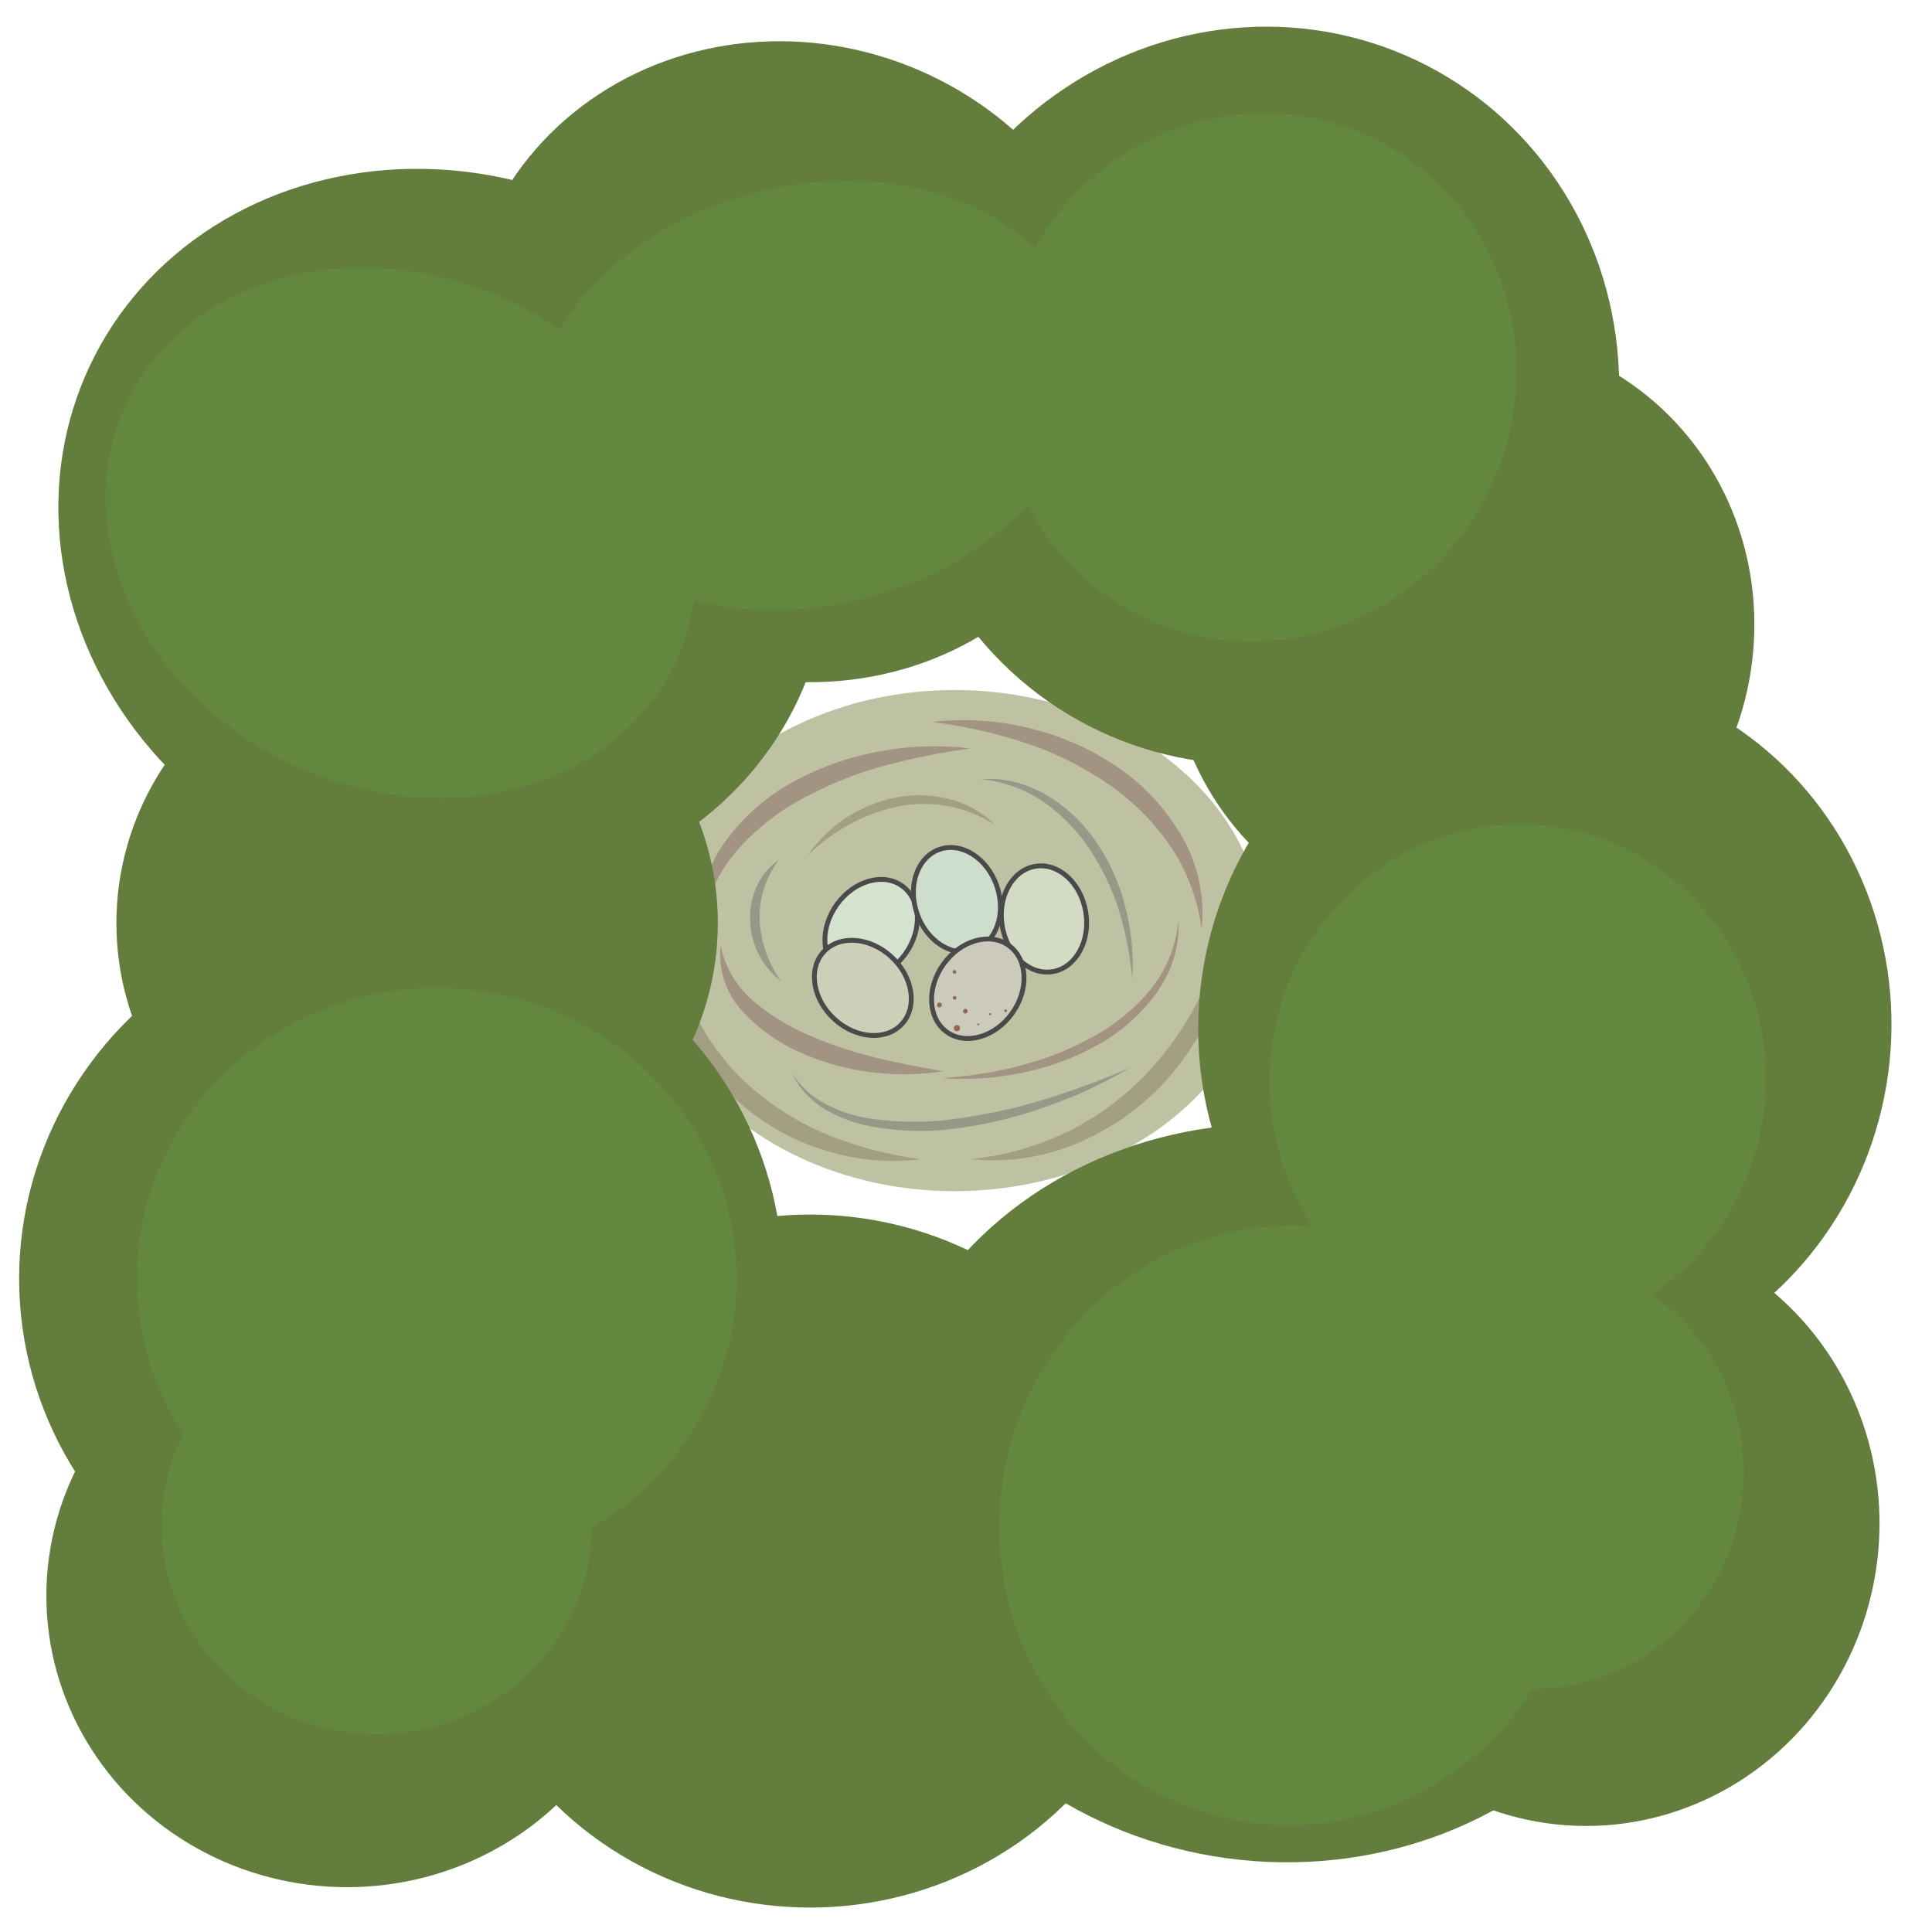 <svg xmlns="http://www.w3.org/2000/svg" viewBox="0 0 200 200"><defs><style>.cls-1{fill:#bec2a3;}.cls-2{fill:#a39382;}.cls-3{fill:#a39f82;}.cls-4{fill:#969988;}.cls-5{fill:#d3dbc4;}.cls-5,.cls-6,.cls-7,.cls-8,.cls-9{stroke:#4a4a4a;stroke-miterlimit:10;stroke-width:0.5px;}.cls-6{fill:#d5e2ce;}.cls-7{fill:#cdcfb9;}.cls-8{fill:#cddecc;}.cls-9{fill:#cccaba;}.cls-10{fill:#906755;}.cls-11{fill:#637d3d;}.cls-12{fill:#63873d;}.cls-13{opacity:0.5;}.cls-14{opacity:0.7;}</style></defs><g id="plains-components"><g id="plains-grid-obstacle-c"><g id="nest"><ellipse class="cls-1" cx="98.82" cy="97.37" rx="32.02" ry="25.94"/><path class="cls-2" d="M72.58,96.15a13.05,13.05,0,0,1,2.48-9,21.07,21.07,0,0,1,7.17-6.27,29.14,29.14,0,0,1,8.92-3.11,30.71,30.71,0,0,1,9.32-.29,70.5,70.5,0,0,0-9,1.81,39.25,39.25,0,0,0-8.31,3.34,24.29,24.29,0,0,0-6.9,5.46A16,16,0,0,0,72.58,96.15Z"/><path class="cls-3" d="M127.63,91a26.07,26.07,0,0,1-1.24,11.06,27.45,27.45,0,0,1-5.67,9.77,26,26,0,0,1-9.23,6.53,22.28,22.28,0,0,1-11,1.63,30.14,30.14,0,0,0,10.37-3,29.33,29.33,0,0,0,8.4-6.47,31.76,31.76,0,0,0,5.7-9A38.3,38.3,0,0,0,127.63,91Z"/><path class="cls-3" d="M70,98.17a22.83,22.83,0,0,0,2.91,8.55,23.92,23.92,0,0,0,5.82,6.65,28.86,28.86,0,0,0,7.73,4.41A39.53,39.53,0,0,0,95.33,120a23.34,23.34,0,0,1-9.35-.74,24,24,0,0,1-8.49-4.33,21,21,0,0,1-5.95-7.49A16.78,16.78,0,0,1,70,98.17Z"/><path class="cls-2" d="M74.6,97.92a10.33,10.33,0,0,0,3.51,5.81A22.73,22.73,0,0,0,84,107.27a32.27,32.27,0,0,0,3.24,1.23l1.68.53c.56.13,1.13.28,1.7.45,2.28.55,4.61,1,7,1.41a26.24,26.24,0,0,1-7.3.12,25.54,25.54,0,0,1-7.13-1.91A18,18,0,0,1,77,104.83,8.59,8.59,0,0,1,74.6,97.92Z"/><path class="cls-2" d="M124.39,96.15A20.14,20.14,0,0,0,121,87.36a25.08,25.08,0,0,0-6.66-6.45,34.46,34.46,0,0,0-8.46-4.09,51.88,51.88,0,0,0-9.38-2.08,28.17,28.17,0,0,1,9.8.58,27.62,27.62,0,0,1,9.15,3.93,22,22,0,0,1,6.87,7.29A15.8,15.8,0,0,1,124.39,96.15Z"/><path class="cls-2" d="M122,95.28a11.38,11.38,0,0,1-.52,4l-.34,1-.46.93a13.91,13.91,0,0,1-1.09,1.76,18.76,18.76,0,0,1-6.23,5.35,26.58,26.58,0,0,1-7.7,2.76,19.77,19.77,0,0,1-2,.33,17.24,17.24,0,0,1-2,.21,32.35,32.35,0,0,1-4.06,0c1.35-.16,2.69-.23,4-.48.67-.08,1.32-.21,2-.35s1.31-.26,1.94-.46a31.69,31.69,0,0,0,7.4-2.89,20.46,20.46,0,0,0,6.11-4.94A13.33,13.33,0,0,0,122,95.28Z"/><path class="cls-4" d="M80.84,101.57a8.28,8.28,0,0,1-3.19-6.26,7.85,7.85,0,0,1,.7-3.58A6.53,6.53,0,0,1,80.64,89a9.78,9.78,0,0,0-2,6.28A12,12,0,0,0,80.84,101.57Z"/><path class="cls-4" d="M117.21,101.4a34.87,34.87,0,0,0-1.33-7,25.45,25.45,0,0,0-3-6.36,18.15,18.15,0,0,0-4.82-5,13.75,13.75,0,0,0-6.58-2.38,15.61,15.61,0,0,1,1.81,0,13.79,13.79,0,0,1,1.8.3,10.84,10.84,0,0,1,1.74.6l.84.37c.28.13.53.3.8.45a16.42,16.42,0,0,1,5.24,5.12,21,21,0,0,1,2.86,6.71A23.41,23.41,0,0,1,117.21,101.4Z"/><path class="cls-3" d="M103.07,85.44a13.49,13.49,0,0,0-10.19-1.93,18.77,18.77,0,0,0-9.27,5.06,14.41,14.41,0,0,1,9.08-6,12.46,12.46,0,0,1,5.6.16A10.35,10.35,0,0,1,103.07,85.44Z"/><path class="cls-4" d="M82,111.06a9.37,9.37,0,0,0,1.47,1.83,10,10,0,0,0,1.89,1.34,14.22,14.22,0,0,0,4.35,1.5,31,31,0,0,0,9.28.08,57.57,57.57,0,0,0,9.14-2,84.88,84.88,0,0,0,8.85-3.28c-1.36.81-2.78,1.53-4.2,2.22s-2.91,1.25-4.41,1.79a44.41,44.41,0,0,1-9.26,2.26,27.69,27.69,0,0,1-9.56-.32,15,15,0,0,1-4.45-1.83,10.18,10.18,0,0,1-1.82-1.58A7.71,7.71,0,0,1,82,111.06Z"/><ellipse class="cls-5" cx="107.48" cy="95.3" rx="4.37" ry="5.51" transform="matrix(0.99, -0.16, 0.16, 0.99, -13.58, 17.98)"/><ellipse class="cls-6" cx="90.18" cy="96.19" rx="5.51" ry="4.37" transform="translate(-40.53 113.52) rotate(-54.4)"/><ellipse class="cls-7" cx="89.32" cy="102.27" rx="4.37" ry="5.51" transform="translate(-46.41 98.34) rotate(-47.21)"/><ellipse class="cls-8" cx="99.06" cy="93.14" rx="4.37" ry="5.51" transform="translate(-24.87 37.19) rotate(-18.94)"/><ellipse class="cls-9" cx="101.22" cy="102.36" rx="5.51" ry="4.37" transform="translate(-40.93 125.07) rotate(-54.4)"/><circle class="cls-10" cx="98.81" cy="100.61" r="0.19"/><circle class="cls-10" cx="98.82" cy="103.3" r="0.19"/><circle class="cls-10" cx="99.06" cy="106.43" r="0.32"/><circle class="cls-10" cx="101.26" cy="106.04" r="0.1"/><circle class="cls-10" cx="102.5" cy="104.99" r="0.11"/><circle class="cls-10" cx="104.1" cy="104.63" r="0.14"/><circle class="cls-10" cx="99.93" cy="104.68" r="0.24"/><circle class="cls-10" cx="97.25" cy="104.04" r="0.25"/></g><g id="bush"><ellipse class="cls-11" cx="41.51" cy="132.37" rx="39.53" ry="38.32"/><ellipse class="cls-11" cx="43.18" cy="95.56" rx="31.13" ry="30.17"/><ellipse class="cls-11" cx="83.86" cy="161.6" rx="37" ry="35.87"/><ellipse class="cls-11" cx="35.93" cy="165.19" rx="31.13" ry="30.17"/><ellipse class="cls-12" cx="39" cy="157.9" rx="22.28" ry="21.6"/><ellipse class="cls-11" cx="130.18" cy="40.94" rx="38.4" ry="37.22" transform="translate(37.55 141.16) rotate(-64.71)"/><ellipse class="cls-11" cx="151.27" cy="65.39" rx="31.13" ry="30.17" transform="translate(27.52 174.22) rotate(-64.71)"/><ellipse class="cls-11" cx="45.95" cy="55.17" rx="37.02" ry="40.53" transform="translate(-23.56 73.14) rotate(-64.71)"/><ellipse class="cls-11" cx="82.28" cy="37.45" rx="32.8" ry="34.81" transform="translate(13.26 95.84) rotate(-64.71)"/><ellipse class="cls-12" cx="130.18" cy="39.07" rx="27.49" ry="26.65" transform="translate(39.24 140.08) rotate(-64.71)"/><ellipse class="cls-12" cx="41.51" cy="55.17" rx="26.49" ry="31.43" transform="translate(-26.1 69.13) rotate(-64.71)"/><ellipse class="cls-12" cx="83.86" cy="40.94" rx="29.05" ry="21.75" transform="translate(-7.28 20.89) rotate(-13.61)"/><ellipse class="cls-12" cx="45.22" cy="132.37" rx="31.05" ry="30.1"/><ellipse class="cls-11" cx="132.38" cy="154.55" rx="38.19" ry="42.05" transform="translate(-35.11 270.11) rotate(-84.02)"/><ellipse class="cls-11" cx="159.92" cy="106.26" rx="37" ry="35.87" transform="translate(37.58 254.25) rotate(-84.02)"/><ellipse class="cls-11" cx="164.38" cy="157.9" rx="31.13" ry="30.17" transform="translate(-9.78 304.94) rotate(-84.02)"/><ellipse class="cls-12" cx="157.11" cy="111.81" rx="26.49" ry="25.68" transform="translate(29.54 256.42) rotate(-84.02)"/><ellipse class="cls-12" cx="158.9" cy="152.54" rx="22.28" ry="21.6" transform="translate(-9.36 294.69) rotate(-84.02)"/><ellipse class="cls-12" cx="133.55" cy="157.9" rx="31.05" ry="30.1" transform="translate(-37.4 274.28) rotate(-84.02)"/></g></g></g></svg>